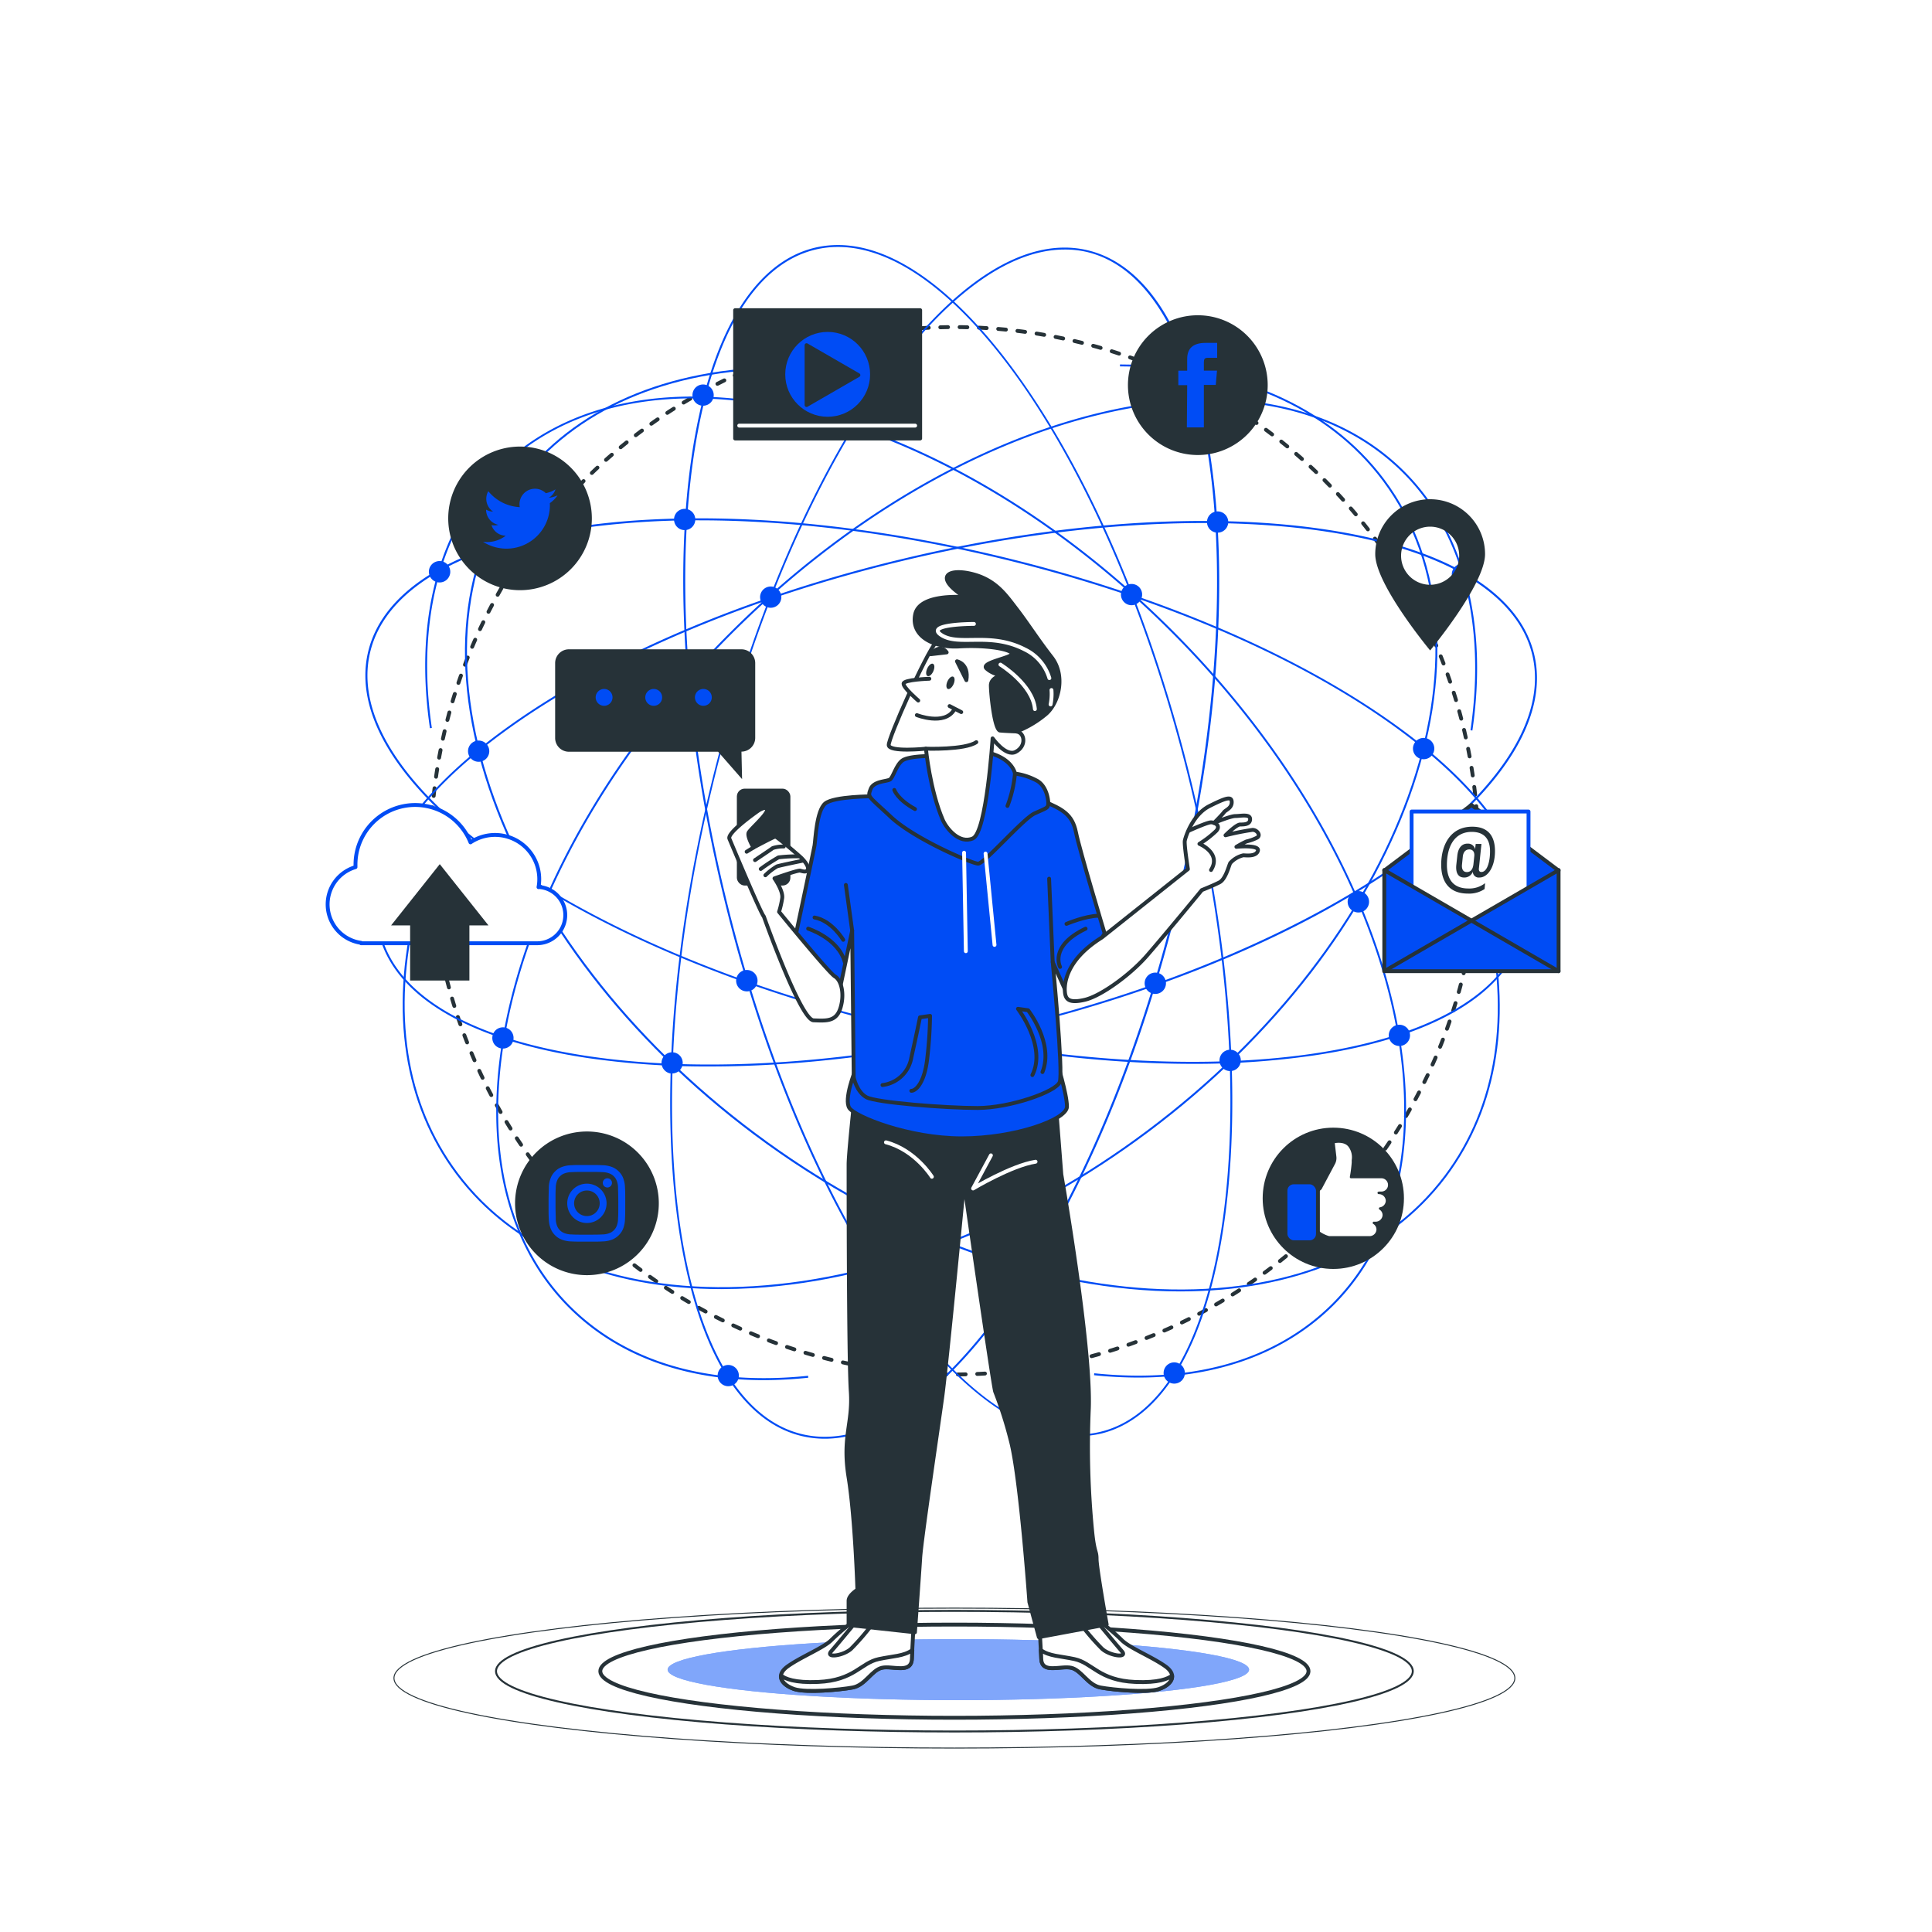 <svg class="animated" id="freepik_stories-online" xmlns="http://www.w3.org/2000/svg" viewBox="0 0 500 500" version="1.1" xmlns:xlink="http://www.w3.org/1999/xlink" xmlns:svgjs="http://svgjs.com/svgjs"><style>svg#freepik_stories-online:not(.animated) .animable {opacity: 0;}svg#freepik_stories-online.animated #freepik--Lines--inject-7 {animation: 2.6s 1 forwards ease-in zoomIn;animation-delay: 0s;}svg#freepik_stories-online.animated #freepik--Icons--inject-7 {animation: 1.6s 1 forwards cubic-bezier(.36,-0.01,.5,1.38) zoomIn,6s Infinite  linear wind;animation-delay: 0s,1.6s;}svg#freepik_stories-online.animated #freepik--Character--inject-7 {animation: 1s 1 forwards cubic-bezier(.36,-0.01,.5,1.38) fadeIn;animation-delay: 0s;}            @keyframes zoomIn {                0% {                    opacity: 0;                    transform: scale(0.5);                }                100% {                    opacity: 1;                    transform: scale(1);                }            }                    @keyframes wind {                0% {                    transform: rotate( 0deg );                }                25% {                    transform: rotate( 1deg );                }                75% {                    transform: rotate( -1deg );                }            }                    @keyframes fadeIn {                0% {                    opacity: 0;                }                100% {                    opacity: 1;                }            }        .animator-hidden { display: none; }</style><g id="freepik--background-simple--inject-7" class="animable animator-hidden" style="transform-origin: 249.021px 226.617px;"><path d="M275.76,58.25c-87.8-15.88-222,48-188.37,145.67,7.09,20.6,17.35,39.87,25.28,60.13,12.67,32.42-.76,64.77,24.64,93.7a118.73,118.73,0,0,0,91.36,39.62c41.84-1.22,88.7-18.5,116.25-49.24,29.28-32.68,41.12-74.48,62.27-111.26C430.19,196.88,414.85,83.4,275.76,58.25Z" style="fill: #004CF5; transform-origin: 249.021px 226.617px;" id="eldr7sqs7b6nq" class="animable"></path><g id="elya94w2vzo5d"><path d="M275.76,58.25c-87.8-15.88-222,48-188.37,145.67,7.09,20.6,17.35,39.87,25.28,60.13,12.67,32.42-.76,64.77,24.64,93.7a118.73,118.73,0,0,0,91.36,39.62c41.84-1.22,88.7-18.5,116.25-49.24,29.28-32.68,41.12-74.48,62.27-111.26C430.19,196.88,414.85,83.4,275.76,58.25Z" style="fill: rgb(255, 255, 255); opacity: 0.75; transform-origin: 249.021px 226.617px;" class="animable" id="eltchggbhvp3"></path></g></g><g id="freepik--Floor--inject-7" class="animable animator-active" style="transform-origin: 247px 434.29px;"><ellipse cx="247" cy="434.29" rx="145.04" ry="18.11" style="fill: none; stroke: rgb(38, 50, 56); stroke-miterlimit: 10; stroke-width: 0.25px; transform-origin: 247px 434.29px;" id="eloe7ccfe9ql" class="animable"></ellipse><ellipse cx="247" cy="432.5" rx="118.63" ry="15.61" style="fill: none; stroke: rgb(38, 50, 56); stroke-miterlimit: 10; stroke-width: 0.5px; transform-origin: 247px 432.5px;" id="elx3lzr4mom68" class="animable"></ellipse><ellipse cx="247" cy="432.5" rx="91.64" ry="12.06" style="fill: none; stroke: rgb(38, 50, 56); stroke-miterlimit: 10; transform-origin: 247px 432.5px;" id="elr7is3m5yfs" class="animable"></ellipse><ellipse cx="248.02" cy="432.1" rx="75.24" ry="7.9" style="fill: #004CF5; transform-origin: 248.02px 432.1px;" id="elcfpmit5mu5" class="animable"></ellipse><g id="eldamxe5e2ddc"><ellipse cx="248.02" cy="432.1" rx="75.24" ry="7.9" style="fill: rgb(255, 255, 255); opacity: 0.5; transform-origin: 248.02px 432.1px;" class="animable" id="elmmbv344ru9"></ellipse></g></g><g id="freepik--Lines--inject-7" class="animable" style="transform-origin: 246.161px 217.878px;"><circle cx="247.02" cy="220.18" r="135.53" style="fill: none; stroke: rgb(38, 50, 56); stroke-linecap: round; stroke-linejoin: round; stroke-dasharray: 2, 3; transform-origin: 247.02px 220.18px;" id="ely2e1fuqgab" class="animable"></circle><path d="M197.7,357.18c-20.81,0-38.12-6.41-50.52-18.81-36.64-36.64-17.92-115,41.71-174.6,28.88-28.87,62.93-49.12,95.88-57s61-2.47,78.72,15.29c15.41,15.42,21.65,39.22,17.56,67l-.49-.07c4.06-27.64-2.13-51.29-17.43-66.59-17.63-17.64-45.42-23-78.24-15.16s-66.83,28.06-95.64,56.87C129.8,223.56,111.09,301.57,147.53,338c14.51,14.51,35.81,20.75,61.6,18.05l.05.5A110.73,110.73,0,0,1,197.7,357.18Z" style="fill: #004CF5; transform-origin: 255.353px 230.21px;" id="eld3il0mj7w4l" class="animable"></path><path d="M305.44,334.22c-34.36,0-74.44-13.74-110.36-40.62-66.23-49.56-93.6-125.3-61-168.84,14.29-19.1,38.59-29.68,68.41-29.78v.5c-29.66.1-53.81,10.6-68,29.58-32.41,43.32-5.09,118.75,60.92,168.14s146.08,54.33,178.5,11c13.42-17.95,17.09-41.56,10.6-68.28l.49-.12c6.52,26.88,2.82,50.63-10.69,68.69C359.37,324.43,334.44,334.21,305.44,334.22Z" style="fill: #004CF5; transform-origin: 254.232px 214.6px;" id="el9jpy0et0nbm" class="animable"></path><path d="M183.7,276a215.13,215.13,0,0,1-31.45-2.16c-31-4.61-50.31-16.08-54.23-32.3s8-35.23,33.51-53.5S193,154.45,232.89,144.81s78.93-12.42,109.9-7.82,50.32,16.07,54.24,32.3-8,35.22-33.51,53.49S302.06,256.36,262.16,266C234.83,272.6,207.9,276,183.7,276ZM311.39,135.36c-23.64,0-50.5,3.2-78.39,9.94-39.83,9.62-75.77,24.94-101.18,43.13s-37.18,37-33.31,53,23,27.35,53.82,31.92,69.88,1.81,109.71-7.81l.06.24-.06-.24c82.17-19.85,142.51-63,134.5-96.11C391.25,147.51,357.43,135.36,311.39,135.36Z" style="fill: #004CF5; transform-origin: 247.525px 205.413px;" id="elzppnc8i6ij9" class="animable"></path><path d="M213.42,372.34a26.13,26.13,0,0,1-6-.71c-16.23-3.92-27.6-23.59-32-55.39s-1.4-71.72,8.49-112.67,25.47-77.92,43.88-104.12,37.54-38.58,53.77-34.66,27.6,23.59,32,55.38,1.39,71.73-8.5,112.68S279.55,310.77,261.14,337C244.94,360,228.24,372.34,213.42,372.34ZM275.48,64.58c-32.24,0-72,59.69-91.16,139.11C164,288,174.34,363.13,207.49,371.14c16,3.87,34.92-8.37,53.24-34.46s33.93-63.07,43.81-104l.24.06-.24-.06c20.37-84.33,10-159.45-23.17-167.45A24.84,24.84,0,0,0,275.48,64.58Z" style="fill: #004CF5; transform-origin: 244.489px 218.209px;" id="el0iktpdk90r7" class="animable"></path><path d="M264.85,330.28a2.5,2.5,0,1,0,0-3.54A2.52,2.52,0,0,0,264.85,330.28Z" style="fill: #004CF5; transform-origin: 266.62px 328.51px;" id="elqo4ahingcxa" class="animable"></path><path d="M266.62,331.26a2.77,2.77,0,1,1,1.94-.81A2.72,2.72,0,0,1,266.62,331.26Zm0-5a2.25,2.25,0,1,0,1.59,3.84,2.25,2.25,0,0,0,0-3.18A2.23,2.23,0,0,0,266.62,326.26Z" style="fill: #004CF5; transform-origin: 266.603px 328.49px;" id="elmzefnpcvbzn" class="animable"></path><path d="M172.18,276.87a2.5,2.5,0,1,0,0-3.54A2.5,2.5,0,0,0,172.18,276.87Z" style="fill: #004CF5; transform-origin: 173.946px 275.1px;" id="els4jc0sgquvc" class="animable"></path><path d="M173.94,277.85A2.73,2.73,0,0,1,172,277h0a2.74,2.74,0,1,1,1.94.81Zm0-5a2.25,2.25,0,0,0-1.59,3.84h0a2.3,2.3,0,0,0,3.18,0,2.25,2.25,0,0,0-1.59-3.84Z" style="fill: #004CF5; transform-origin: 173.945px 275.09px;" id="eljok9whit02n" class="animable"></path><path d="M139,235.83a2.5,2.5,0,1,0,0-3.53A2.5,2.5,0,0,0,139,235.83Z" style="fill: #004CF5; transform-origin: 140.771px 234.065px;" id="el8r7289an4dp" class="animable"></path><path d="M140.76,236.81a2.75,2.75,0,1,1,1.94-.8A2.75,2.75,0,0,1,140.76,236.81Zm0-5a2.24,2.24,0,1,0,1.59.65A2.26,2.26,0,0,0,140.76,231.82Z" style="fill: #004CF5; transform-origin: 140.761px 234.06px;" id="el3wtrdx1vfwc" class="animable"></path><path d="M122.11,196.17a2.5,2.5,0,1,0,0-3.54A2.49,2.49,0,0,0,122.11,196.17Z" style="fill: #004CF5; transform-origin: 123.873px 194.4px;" id="eljbae9asj5od" class="animable"></path><path d="M123.87,197.15a2.77,2.77,0,0,1-1.94-.8h0a2.75,2.75,0,1,1,3.89,0A2.77,2.77,0,0,1,123.87,197.15ZM122.28,196a2.25,2.25,0,1,0,0-3.18,2.25,2.25,0,0,0,0,3.18Z" style="fill: #004CF5; transform-origin: 123.875px 194.403px;" id="elbj8qit2fdyn" class="animable"></path><path d="M128.39,270.39a2.5,2.5,0,1,0,0-3.54A2.5,2.5,0,0,0,128.39,270.39Z" style="fill: #004CF5; transform-origin: 130.156px 268.62px;" id="ell9q2xv3r9u" class="animable"></path><path d="M130.16,271.37a2.77,2.77,0,0,1-1.95-.8h0a2.76,2.76,0,0,1,0-3.89,2.75,2.75,0,1,1,1.95,4.69Zm0-5a2.25,2.25,0,0,0-1.59,3.84h0a2.3,2.3,0,0,0,3.18,0,2.25,2.25,0,0,0-1.59-3.84Z" style="fill: #004CF5; transform-origin: 130.159px 268.62px;" id="el3n82zj6qedt" class="animable"></path><path d="M197.7,156.31a2.5,2.5,0,1,0,0-3.53A2.49,2.49,0,0,0,197.7,156.31Z" style="fill: #004CF5; transform-origin: 199.468px 154.545px;" id="elxqtl0k51jn" class="animable"></path><path d="M199.47,157.29a2.75,2.75,0,1,1,1.94-4.69,2.75,2.75,0,0,1-1.94,4.69Zm0-5a2.22,2.22,0,0,0-1.59.65,2.27,2.27,0,1,0,1.59-.65Z" style="fill: #004CF5; transform-origin: 199.461px 154.54px;" id="eliuxp3vftej" class="animable"></path><path d="M308.64,104.67a2.5,2.5,0,1,0,0-3.53A2.49,2.49,0,0,0,308.64,104.67Z" style="fill: #004CF5; transform-origin: 310.408px 102.905px;" id="el8lk6rczu4cr" class="animable"></path><path d="M310.4,105.65a2.72,2.72,0,0,1-1.94-.8h0a2.75,2.75,0,1,1,3.89-3.89,2.76,2.76,0,0,1,0,3.89A2.73,2.73,0,0,1,310.4,105.65Zm0-5a2.24,2.24,0,0,0-2.24,2.25,2.24,2.24,0,0,0,.65,1.59h0a2.31,2.31,0,0,0,3.19,0,2.26,2.26,0,0,0,0-3.18A2.29,2.29,0,0,0,310.4,100.65Z" style="fill: #004CF5; transform-origin: 310.402px 102.901px;" id="el0k0geb2gcnrp" class="animable"></path><path d="M313.35,136.87a2.5,2.5,0,1,0,0-3.53A2.49,2.49,0,0,0,313.35,136.87Z" style="fill: #004CF5; transform-origin: 315.118px 135.105px;" id="ellc1jeh9z2wn" class="animable"></path><path d="M315.12,137.85a2.73,2.73,0,0,1-1.95-.8h0a2.76,2.76,0,0,1,0-3.89,2.75,2.75,0,1,1,1.95,4.69Zm-1.59-1.16a2.3,2.3,0,0,0,3.18,0,2.23,2.23,0,0,0,.66-1.59,2.27,2.27,0,0,0-.66-1.59,2.3,2.3,0,0,0-3.18,0,2.25,2.25,0,0,0,0,3.18Z" style="fill: #004CF5; transform-origin: 315.119px 135.1px;" id="eldana7k5pjj" class="animable"></path><path d="M297.25,256.25a2.5,2.5,0,1,0,0-3.53A2.49,2.49,0,0,0,297.25,256.25Z" style="fill: #004CF5; transform-origin: 299.018px 254.485px;" id="elvlzmgpw2xkf" class="animable"></path><path d="M299,257.23a2.77,2.77,0,0,1-1.95-.8h0a2.76,2.76,0,1,1,1.95.8Zm-1.59-1.15a2.25,2.25,0,1,0,0-3.19,2.26,2.26,0,0,0,0,3.19Z" style="fill: #004CF5; transform-origin: 298.993px 254.47px;" id="elgo9ddhaekmm" class="animable"></path><path d="M186.7,357.76a2.5,2.5,0,1,0,0-3.53A2.5,2.5,0,0,0,186.7,357.76Z" style="fill: #004CF5; transform-origin: 188.471px 355.995px;" id="el9hkw9ilkxbi" class="animable"></path><path d="M188.47,358.75a2.72,2.72,0,0,1-1.94-.81h0a2.76,2.76,0,0,1,0-3.89,2.75,2.75,0,1,1,1.94,4.7Zm-1.59-1.16a2.25,2.25,0,0,0,3.18,0,2.25,2.25,0,0,0,0-3.18,2.3,2.3,0,0,0-3.18,0,2.25,2.25,0,0,0,0,3.18Z" style="fill: #004CF5; transform-origin: 188.474px 356px;" id="eln224frq7haj" class="animable"></path><path d="M376.77,150.42a2.5,2.5,0,1,0,0-3.53A2.49,2.49,0,0,0,376.77,150.42Z" style="fill: #004CF5; transform-origin: 378.538px 148.655px;" id="elkh6i8vagaxb" class="animable"></path><path d="M378.54,151.4a2.73,2.73,0,0,1-2-.8,2.76,2.76,0,1,1,3.89,0A2.72,2.72,0,0,1,378.54,151.4Zm0-5a2.25,2.25,0,0,0-1.59,3.84,2.3,2.3,0,0,0,3.18,0,2.25,2.25,0,0,0-1.59-3.84Z" style="fill: #004CF5; transform-origin: 378.485px 148.641px;" id="elqraekr1yokf" class="animable"></path><g id="elupa97upcsfr"><rect x="213.43" y="85.06" width="0.5" height="5.96" style="fill: #004CF5; transform-origin: 213.68px 88.04px; transform: rotate(-8.13deg);" class="animable" id="elw9f371o2p8m"></rect></g><path d="M294.62,356.51a110.66,110.66,0,0,1-11.48-.61l.05-.5c25.79,2.7,47.09-3.54,61.6-18,36.44-36.44,17.72-114.45-41.72-173.89-28.81-28.81-62.78-49-95.64-56.88s-60.61-2.47-78.25,15.16c-15.3,15.3-21.48,39-17.42,66.6l-.49.07c-4.09-27.81,2.14-51.61,17.56-67,17.76-17.76,45.72-23.2,78.72-15.3s67,28.14,95.87,57c59.64,59.64,78.36,138,41.72,174.6C332.74,350.1,315.42,356.51,294.62,356.51Z" style="fill: #004CF5; transform-origin: 236.967px 229.567px;" id="el1byulnvu984" class="animable"></path><path d="M186.75,333.62c-30,0-54.23-10.43-68.71-29.78-13.52-18.07-17.21-41.82-10.69-68.69l.49.12c-6.49,26.72-2.83,50.33,10.6,68.27,15.69,21,42.89,31.39,76.58,29.32S265,316.47,296.94,292.53c66-49.39,93.33-124.82,60.91-168.14-14.19-19-38.34-29.47-68-29.57v-.5c29.82.1,54.11,10.67,68.4,29.77,32.59,43.54,5.22,119.29-61,168.84-32.07,24-68.36,38.36-102.19,40.43Q190.84,333.61,186.75,333.62Z" style="fill: #004CF5; transform-origin: 238.104px 213.97px;" id="elzrdtuah5pn9" class="animable"></path><path d="M308.62,275.32c-24.21,0-51.13-3.39-78.47-10-39.89-9.64-75.89-25-101.35-43.21s-37.43-37.27-33.51-53.5,23.18-27.7,54.23-32.3,70-1.81,109.91,7.82,75.9,25,101.36,43.22,37.42,37.27,33.5,53.49-23.18,27.7-54.23,32.3A214.85,214.85,0,0,1,308.62,275.32ZM181,134.66a215.35,215.35,0,0,0-31.37,2.15c-30.84,4.58-49.95,15.92-53.82,31.93s8,34.83,33.31,53,61.34,33.51,101.18,43.13c82.17,19.85,155.53,9,163.54-24.11,3.87-16-8-34.82-33.31-53s-61.35-33.51-101.19-43.13C232,138,205.13,134.66,181,134.66Z" style="fill: #004CF5; transform-origin: 244.79px 204.734px;" id="elqkozvwy4n6" class="animable"></path><path d="M278.89,371.67c-14.81,0-31.51-12.3-47.72-35.36-18.4-26.21-34-63.19-43.88-104.13s-12.9-81-8.49-112.67,15.8-51.46,32-55.38,35.32,8.38,53.77,34.65,34,63.18,43.88,104.13,12.9,81,8.49,112.67S301.17,367,285,371A25.62,25.62,0,0,1,278.89,371.67Zm-62-307.76a25.13,25.13,0,0,0-5.94.7c-16,3.87-27.25,23.39-31.64,55s-1.4,71.6,8.48,112.48,25.43,77.81,43.8,104,37.23,38.32,53.25,34.45C318,362.47,328.36,287.35,308,203c-9.87-40.88-25.43-77.8-43.8-104C248.09,76.14,231.53,63.91,216.88,63.91Z" style="fill: #004CF5; transform-origin: 247.87px 217.544px;" id="elhakkoa2eiwi" class="animable"></path><path d="M227.46,329.61a2.5,2.5,0,1,1,0-3.53A2.49,2.49,0,0,1,227.46,329.61Z" style="fill: #004CF5; transform-origin: 225.692px 327.845px;" id="el2ol9csvtyxj" class="animable"></path><path d="M225.7,330.59a2.77,2.77,0,0,1-1.95-.8,2.76,2.76,0,1,1,3.89,0h0A2.75,2.75,0,0,1,225.7,330.59Zm0-5a2.25,2.25,0,0,0-1.59.66,2.25,2.25,0,1,0,3.18,3.18,2.25,2.25,0,0,0-1.59-3.84Z" style="fill: #004CF5; transform-origin: 225.695px 327.831px;" id="el0fodlkpnj0z8" class="animable"></path><path d="M320.14,276.2a2.5,2.5,0,1,1,0-3.53A2.49,2.49,0,0,1,320.14,276.2Z" style="fill: #004CF5; transform-origin: 318.372px 274.435px;" id="elhj0a8w6yee" class="animable"></path><path d="M318.38,277.19a2.76,2.76,0,1,1,1.94-.81h0A2.73,2.73,0,0,1,318.38,277.19Zm0-5a2.26,2.26,0,0,0-1.6.66,2.22,2.22,0,0,0-.65,1.59,2.26,2.26,0,0,0,.65,1.59,2.3,2.3,0,0,0,3.18,0h0a2.25,2.25,0,0,0,0-3.18A2.21,2.21,0,0,0,318.38,272.19Z" style="fill: #004CF5; transform-origin: 318.367px 274.43px;" id="elx72l6oxhph" class="animable"></path><path d="M353.32,235.17a2.5,2.5,0,1,1,0-3.54A2.5,2.5,0,0,1,353.32,235.17Z" style="fill: #004CF5; transform-origin: 351.554px 233.4px;" id="elduok4ksiuct" class="animable"></path><path d="M351.56,236.15a2.77,2.77,0,1,1,1.94-.81h0A2.73,2.73,0,0,1,351.56,236.15Zm0-5a2.21,2.21,0,0,0-1.59.66,2.25,2.25,0,0,0,3.18,3.18h0a2.25,2.25,0,0,0,0-3.18A2.22,2.22,0,0,0,351.56,231.15Z" style="fill: #004CF5; transform-origin: 351.543px 233.38px;" id="ell999th6yu1" class="animable"></path><path d="M370.21,195.5a2.5,2.5,0,1,1,0-3.53A2.49,2.49,0,0,1,370.21,195.5Z" style="fill: #004CF5; transform-origin: 368.442px 193.735px;" id="elu6wo6vm67kp" class="animable"></path><path d="M368.44,196.49a2.76,2.76,0,1,1,1.95-.81h0A2.74,2.74,0,0,1,368.44,196.49Zm0-5a2.22,2.22,0,0,0-1.59.66,2.25,2.25,0,0,0,0,3.18,2.3,2.3,0,0,0,3.18,0,2.25,2.25,0,0,0,0-3.18A2.21,2.21,0,0,0,368.44,191.49Z" style="fill: #004CF5; transform-origin: 368.437px 193.73px;" id="elvqqq3qvaakm" class="animable"></path><path d="M363.93,269.72a2.5,2.5,0,1,1,0-3.53A2.5,2.5,0,0,1,363.93,269.72Z" style="fill: #004CF5; transform-origin: 362.159px 267.955px;" id="elyc1u884gstp" class="animable"></path><path d="M362.16,270.7a2.75,2.75,0,0,1-2.75-2.74,2.75,2.75,0,1,1,4.69,1.94h0A2.71,2.71,0,0,1,362.16,270.7Zm0-5a2.25,2.25,0,0,0-2.25,2.25,2.25,2.25,0,0,0,3.84,1.59h0a2.25,2.25,0,0,0-1.59-3.84Z" style="fill: #004CF5; transform-origin: 362.16px 267.951px;" id="el2l2gau7qbbi" class="animable"></path><path d="M294.62,155.65a2.5,2.5,0,1,1,0-3.54A2.52,2.52,0,0,1,294.62,155.65Z" style="fill: #004CF5; transform-origin: 292.85px 153.88px;" id="elh4paz606dlq" class="animable"></path><path d="M292.85,156.63a2.7,2.7,0,0,1-1.94-.81,2.74,2.74,0,0,1,0-3.89,2.69,2.69,0,0,1,1.94-.8,2.72,2.72,0,0,1,1.94.8,2.76,2.76,0,0,1-1.94,4.7Zm0-5a2.21,2.21,0,0,0-1.59.66,2.25,2.25,0,0,0,0,3.18,2.3,2.3,0,0,0,3.18,0h0a2.25,2.25,0,0,0-1.59-3.84Z" style="fill: #004CF5; transform-origin: 292.843px 153.88px;" id="eldtb2qi3iya6" class="animable"></path><path d="M183.68,104a2.5,2.5,0,1,1,0-3.54A2.52,2.52,0,0,1,183.68,104Z" style="fill: #004CF5; transform-origin: 181.91px 102.23px;" id="ell38faz72w5" class="animable"></path><path d="M181.91,105a2.75,2.75,0,1,1,2-.81A2.73,2.73,0,0,1,181.91,105Zm0-5a2.22,2.22,0,0,0-1.59.66,2.25,2.25,0,0,0,0,3.18,2.3,2.3,0,0,0,3.18,0,2.25,2.25,0,0,0-1.59-3.84Z" style="fill: #004CF5; transform-origin: 181.96px 102.251px;" id="elsjkl2u1m9m9" class="animable"></path><path d="M179,136.21a2.5,2.5,0,1,1,0-3.54A2.52,2.52,0,0,1,179,136.21Z" style="fill: #004CF5; transform-origin: 177.23px 134.44px;" id="elbugcywaotie" class="animable"></path><path d="M177.2,137.19a2.75,2.75,0,1,1,1.94-.81A2.72,2.72,0,0,1,177.2,137.19Zm0-5a2.25,2.25,0,1,0,1.59.66A2.23,2.23,0,0,0,177.2,132.19Z" style="fill: #004CF5; transform-origin: 177.191px 134.44px;" id="elw02sx80otm" class="animable"></path><path d="M195.07,255.59a2.5,2.5,0,1,1,0-3.54A2.52,2.52,0,0,1,195.07,255.59Z" style="fill: #004CF5; transform-origin: 193.3px 253.82px;" id="ela30t87flntl" class="animable"></path><path d="M193.3,256.57a2.77,2.77,0,1,1,1.94-.81h0A2.72,2.72,0,0,1,193.3,256.57Zm0-5a2.21,2.21,0,0,0-1.59.66,2.25,2.25,0,0,0,3.18,3.18,2.25,2.25,0,0,0-1.59-3.84Z" style="fill: #004CF5; transform-origin: 193.283px 253.8px;" id="el60j7mi1enak" class="animable"></path><path d="M305.61,357.1a2.5,2.5,0,1,1,0-3.54A2.49,2.49,0,0,1,305.61,357.1Z" style="fill: #004CF5; transform-origin: 303.847px 355.33px;" id="elogl5qar7kc" class="animable"></path><path d="M303.84,358.08a2.75,2.75,0,1,1,2-4.69,2.76,2.76,0,0,1,0,3.89h0A2.77,2.77,0,0,1,303.84,358.08Zm0-5a2.25,2.25,0,0,0-1.59,3.84,2.3,2.3,0,0,0,3.18,0h0a2.25,2.25,0,0,0-1.59-3.84Z" style="fill: #004CF5; transform-origin: 303.892px 355.33px;" id="eltn58cdkxzl" class="animable"></path><path d="M115.55,149.75a2.5,2.5,0,1,1,0-3.53A2.5,2.5,0,0,1,115.55,149.75Z" style="fill: #004CF5; transform-origin: 113.779px 147.985px;" id="elq2f4vcjeyjo" class="animable"></path><path d="M113.78,150.74a2.77,2.77,0,1,1,1.94-.81A2.72,2.72,0,0,1,113.78,150.74Zm0-5a2.23,2.23,0,0,0-1.59.66,2.25,2.25,0,0,0,0,3.18,2.25,2.25,0,1,0,1.59-3.84Z" style="fill: #004CF5; transform-origin: 113.763px 147.97px;" id="el750vdap33hv" class="animable"></path></g><g id="freepik--Icons--inject-7" class="animable" style="transform-origin: 244.076px 204.89px;"><path d="M151.89,329.51h0a18.09,18.09,0,0,1-18.09-18.09h0a18.09,18.09,0,0,1,18.09-18.09h0A18.09,18.09,0,0,1,170,311.42h0A18.09,18.09,0,0,1,151.89,329.51Z" style="fill: rgb(38, 50, 56); stroke: rgb(38, 50, 56); stroke-linecap: round; stroke-linejoin: round; transform-origin: 151.9px 311.42px;" id="elbnqgpid22u" class="animable"></path><path d="M151.89,303.29c2.65,0,3,0,4,.06a5.26,5.26,0,0,1,1.84.34,3.27,3.27,0,0,1,1.88,1.88,5.26,5.26,0,0,1,.34,1.84c0,1,.06,1.36.06,4s0,3-.06,4a5.32,5.32,0,0,1-.34,1.84,3.27,3.27,0,0,1-1.88,1.88,5.26,5.26,0,0,1-1.84.34c-1.05.05-1.36.06-4,.06s-3,0-4-.06a5.32,5.32,0,0,1-1.84-.34,3.08,3.08,0,0,1-1.14-.74,3.21,3.21,0,0,1-.74-1.14,5.32,5.32,0,0,1-.34-1.84c0-1.05-.06-1.36-.06-4s0-3,.06-4a5.26,5.26,0,0,1,.34-1.84,3.21,3.21,0,0,1,.74-1.14,3.08,3.08,0,0,1,1.14-.74,5.32,5.32,0,0,1,1.84-.34c1.05-.05,1.36-.06,4-.06m0-1.79c-2.69,0-3,0-4.09.06a7.44,7.44,0,0,0-2.4.46,4.92,4.92,0,0,0-1.76,1.15,4.81,4.81,0,0,0-1.14,1.75,7.17,7.17,0,0,0-.47,2.41c0,1.06-.06,1.4-.06,4.09s0,3,.06,4.09a7.28,7.28,0,0,0,.47,2.41,4.81,4.81,0,0,0,1.14,1.75,4.92,4.92,0,0,0,1.76,1.15,7.44,7.44,0,0,0,2.4.46c1.06.05,1.4.06,4.09.06s3,0,4.09-.06a7.45,7.45,0,0,0,2.41-.46,5,5,0,0,0,1.75-1.15,4.84,4.84,0,0,0,1.15-1.75,7.57,7.57,0,0,0,.46-2.41c.05-1.06.06-1.4.06-4.09s0-3-.06-4.09a7.45,7.45,0,0,0-.46-2.41,4.84,4.84,0,0,0-1.15-1.75,5,5,0,0,0-1.75-1.15,7.45,7.45,0,0,0-2.41-.46c-1.06-.05-1.39-.06-4.09-.06" style="fill: #004CF5; transform-origin: 151.89px 311.42px;" id="eluxitm4okh2" class="animable"></path><path d="M151.89,306.33a5.09,5.09,0,1,0,5.09,5.09,5.09,5.09,0,0,0-5.09-5.09m0,8.39a3.31,3.31,0,1,1,3.31-3.3,3.3,3.3,0,0,1-3.31,3.3" style="fill: #004CF5; transform-origin: 151.89px 311.42px;" id="elpcdt3rqlwl" class="animable"></path><path d="M158.38,306.13a1.19,1.19,0,1,1-2.38,0,1.19,1.19,0,1,1,2.38,0" style="fill: #004CF5; transform-origin: 157.19px 306.13px;" id="eltntwtr47v1h" class="animable"></path><path d="M310,117.76h0a18.09,18.09,0,0,1-18.09-18.09h0A18.08,18.08,0,0,1,310,81.59h0a18.07,18.07,0,0,1,18.08,18.08h0A18.08,18.08,0,0,1,310,117.76Z" style="fill: rgb(38, 50, 56); transform-origin: 309.995px 99.675px;" id="el8if7krv4zwn" class="animable"></path><path d="M307.16,110.61h4.4v-11h3.08l.32-3.69h-3.4v-2.1c0-.87.18-1.22,1-1.22H315V88.74h-3c-3.28,0-4.76,1.44-4.76,4.2v3h-2.29v3.74h2.29Z" style="fill: #004CF5; transform-origin: 309.975px 99.675px;" id="elwhb7f76c3as" class="animable"></path><path d="M134.59,152.24h0a18.09,18.09,0,0,1-18.09-18.09h0a18.09,18.09,0,0,1,18.09-18.08h0a18.09,18.09,0,0,1,18.08,18.08h0A18.09,18.09,0,0,1,134.59,152.24Z" style="fill: rgb(38, 50, 56); stroke: rgb(38, 50, 56); stroke-linecap: round; stroke-linejoin: round; transform-origin: 134.585px 134.155px;" id="elj2op0s4vai" class="animable"></path><path d="M125,140.21a11.24,11.24,0,0,0,17.3-10,8,8,0,0,0,2-2,8.2,8.2,0,0,1-2.27.62,4,4,0,0,0,1.74-2.19,8,8,0,0,1-2.51,1,4,4,0,0,0-6.74,3.61,11.24,11.24,0,0,1-8.15-4.13,4,4,0,0,0,1.23,5.28,3.94,3.94,0,0,1-1.8-.5,4,4,0,0,0,3.17,3.93,4.08,4.08,0,0,1-1.78.07,3.94,3.94,0,0,0,3.69,2.74A7.89,7.89,0,0,1,125,140.21Z" style="fill: #004CF5; transform-origin: 134.65px 134.237px;" id="elgsdvnxp7dms" class="animable"></path><circle cx="345.06" cy="310.12" r="18.28" style="fill: rgb(38, 50, 56); transform-origin: 345.06px 310.12px;" id="el12tmcatmasui" class="animable"></circle><path d="M356.78,308.76a3.51,3.51,0,0,1,.54,0,2,2,0,1,0,0-4.07h0v0h-7.71s.47-2.78.47-3.73.48-2.39-.79-4.22-4.21-1.11-4.21-1.11l.44,3.78a2.94,2.94,0,0,1-.32,1.72l-3.46,6.5-1.59,1.36-.48,8c1,2.46,4.29,3.26,4.29,3.26h10.43a2.11,2.11,0,0,0,2.16-2,2,2,0,0,0-1-1.71,1.75,1.75,0,0,0,.4,0,2.1,2.1,0,0,0,2.16-2,2,2,0,0,0-1-1.69,2.07,2.07,0,0,0,1.79-2A2.1,2.1,0,0,0,356.78,308.76Z" style="fill: rgb(255, 255, 255); transform-origin: 349.513px 307.871px;" id="el5yp5whjor5x" class="animable"></path><path d="M354.37,320.55h-10.5c-.14,0-3.43-.87-4.51-3.45a.35.35,0,0,1,0-.14l.48-8a.3.3,0,0,1,.11-.23l1.54-1.31,3.44-6.45a2.64,2.64,0,0,0,.29-1.54l-.45-3.77a.32.32,0,0,1,.24-.35c.13,0,3.17-.74,4.55,1.24a5.17,5.17,0,0,1,.89,3.81c0,.21,0,.41,0,.59a31.41,31.41,0,0,1-.42,3.41h7.34l.11,0a2.42,2.42,0,0,1,2.38,2.36,2.36,2.36,0,0,1-1.56,2.19,2.31,2.31,0,0,1,1,1.91,2.34,2.34,0,0,1-1.45,2.14,2.28,2.28,0,0,1,.62,1.55,2.4,2.4,0,0,1-2.06,2.32,2.25,2.25,0,0,1,.48,1.39A2.42,2.42,0,0,1,354.37,320.55ZM344,319.91h10.39a1.79,1.79,0,0,0,1.84-1.72,1.7,1.7,0,0,0-.83-1.44.31.31,0,0,1-.13-.38.31.31,0,0,1,.35-.2l.35,0a1.79,1.79,0,0,0,1.84-1.72,1.68,1.68,0,0,0-.81-1.42.31.31,0,0,1-.14-.33.32.32,0,0,1,.26-.25,1.76,1.76,0,0,0,1.52-1.69,1.78,1.78,0,0,0-1.84-1.72h0a.32.32,0,0,1-.3-.32c0-.35.29-.35.87-.35a1.72,1.72,0,1,0,0-3.43h0l-.11,0h-7.6a.34.34,0,0,1-.25-.11.35.35,0,0,1-.07-.26,36,36,0,0,0,.48-3.68c0-.21,0-.42,0-.65a4.54,4.54,0,0,0-.78-3.39c-.92-1.31-2.88-1.15-3.6-1l.41,3.48a3.25,3.25,0,0,1-.36,1.91l-3.46,6.5a.39.39,0,0,1-.08.1l-1.48,1.26-.47,7.82C340.91,319,343.64,319.82,344,319.91Z" style="fill: rgb(38, 50, 56); transform-origin: 349.606px 307.863px;" id="elwuzmk9n9cj8" class="animable"></path><rect x="332.68" y="305.99" width="8.4" height="15.5" rx="2.14" style="fill: #004CF5; stroke: rgb(38, 50, 56); stroke-linecap: round; stroke-linejoin: round; transform-origin: 336.88px 313.74px;" id="eldcgh7z0zifs" class="animable"></rect><path d="M370.12,129.2a14.21,14.21,0,0,0-14.21,14.21c0,7.85,14.21,24.92,14.21,24.92s14.21-17.07,14.21-24.92A14.21,14.21,0,0,0,370.12,129.2Zm0,22.14a7.52,7.52,0,1,1,7.52-7.52A7.52,7.52,0,0,1,370.12,151.34Z" style="fill: rgb(38, 50, 56); transform-origin: 370.12px 148.765px;" id="el3mq9mlfdp1o" class="animable"></path><polygon points="403.29 225.24 403.36 225.19 403.22 225.19 380.81 208.34 358.39 225.19 358.25 225.19 358.32 225.24 358.25 225.29 358.4 225.29 381.01 241.56 403.22 225.29 403.36 225.29 403.29 225.24" style="fill: #004CF5; stroke: rgb(38, 50, 56); stroke-linecap: round; stroke-linejoin: round; transform-origin: 380.805px 224.95px;" id="ellzfa7vzshpg" class="animable"></polygon><rect x="365.32" y="210.02" width="30.26" height="37.56" style="fill: rgb(255, 255, 255); stroke: #004CF5; stroke-linecap: round; stroke-linejoin: round; transform-origin: 380.45px 228.8px;" id="elnps2fg9xz5f" class="animable"></rect><path d="M386.9,220.24c0,4.36-2,6.86-4,6.86a1.53,1.53,0,0,1-1.74-1.49,2.32,2.32,0,0,1-2.26,1.49c-1.65,0-2.22-1.41-2-3.36l.24-2.2c.19-2,1.1-3.25,2.72-3.21a1.83,1.83,0,0,1,1.89,1.45l.16-1.36h1.49l-.66,6.31c-.07.5.09.94.64.94,1.69,0,2.26-3.23,2.24-5.38,0-3.06-1.43-5-4.73-5-4.39,0-6.43,3.64-6.43,8.57,0,3.8,1.73,6.08,5.56,6.08a6.58,6.58,0,0,0,4.32-1.38l-.13,1.52a7.16,7.16,0,0,1-4.28,1.18c-4.84,0-6.95-3-6.95-7.49,0-5.23,2.51-9.82,8-9.82C385.32,213.92,386.9,216.62,386.9,220.24Zm-8.33,1.45-.2,2c-.13,1.15.22,2,1.25,2s1.56-.77,1.7-2l.22-2.11c.11-1-.31-1.75-1.28-1.75S378.7,220.51,378.57,221.69Z" style="fill: rgb(38, 50, 56); transform-origin: 379.94px 222.609px;" id="elmozhbsxtve" class="animable"></path><polygon points="358.25 225.19 358.25 251.34 403.36 251.34 403.36 225.19 380.81 238.26 358.25 225.19" style="fill: #004CF5; stroke: rgb(38, 50, 56); stroke-linecap: round; stroke-linejoin: round; transform-origin: 380.805px 238.265px;" id="el6ng016mbbts" class="animable"></polygon><polyline points="358.25 251.34 380.81 238.26 403.36 251.34" style="fill: none; stroke: rgb(38, 50, 56); stroke-linecap: round; stroke-linejoin: round; transform-origin: 380.805px 244.8px;" id="el6izwmlciq1f" class="animable"></polyline><rect x="190.25" y="80.27" width="47.89" height="33.21" style="fill: rgb(38, 50, 56); stroke: rgb(38, 50, 56); stroke-linecap: round; stroke-linejoin: round; transform-origin: 214.195px 96.875px;" id="el6peyiqa9uhr" class="animable"></rect><g id="el0brclbmygpst"><circle cx="214.2" cy="96.88" r="10.98" style="fill: #004CF5; transform-origin: 214.2px 96.88px; transform: rotate(-13.35deg);" class="animable" id="elqzq774343ti"></circle></g><polygon points="222.16 97.08 208.74 89.33 208.74 104.83 222.16 97.08" style="fill: rgb(38, 50, 56); stroke: rgb(38, 50, 56); stroke-linecap: round; stroke-linejoin: round; transform-origin: 215.45px 97.08px;" id="el9dfx4w46ae" class="animable"></polygon><line x1="191.31" y1="110.15" x2="236.84" y2="110.15" style="fill: none; stroke: rgb(255, 255, 255); stroke-linecap: round; stroke-linejoin: round; transform-origin: 214.075px 110.15px;" id="el9r4mgio6mts" class="animable"></line><path d="M139.37,229.6A11.45,11.45,0,0,0,121.76,218,15.44,15.44,0,0,0,92,223.85c0,.19,0,.38,0,.56A10.05,10.05,0,0,0,93.43,244v.11h45.45a7.28,7.28,0,0,0,.49-14.55Z" style="fill: rgb(255, 255, 255); stroke: #004CF5; stroke-linecap: round; stroke-linejoin: round; transform-origin: 115.542px 226.222px;" id="elwyllo7qnibd" class="animable"></path><polygon points="126.41 239.49 113.81 223.64 101.22 239.49 106.14 239.49 106.14 253.76 121.48 253.76 121.48 239.49 126.41 239.49" style="fill: rgb(38, 50, 56); transform-origin: 113.815px 238.7px;" id="elmgzmymic9v" class="animable"></polygon></g><g id="freepik--Character--inject-7" class="animable" style="transform-origin: 234.715px 292.839px;"><path d="M219.61,420.56a53.09,53.09,0,0,0-4.47,3.91c-2,2-7.76,4.29-11.23,6.74s-1.43,4.9,1.63,5.92,11.85.2,15.11-.41,4.91-4.49,7.56-5.1,7.56,1.63,7.76-2.25.41-7.76.41-7.76Z" style="fill: rgb(255, 255, 255); stroke: rgb(38, 50, 56); stroke-linecap: round; stroke-linejoin: round; transform-origin: 219.237px 429.086px;" id="el83jr0vp2ddk" class="animable"></path><path d="M236,429.37c0-.79.08-1.57.12-2.33-2.22,1.6-5,1.53-8.7,2.33-4.69,1-6.33,5.51-15.72,5.92-6.08.26-8.55-.84-9.55-1.65-.17,1.51,1.4,2.81,3.42,3.49,3.07,1,11.85.2,15.11-.41s4.91-4.49,7.56-5.1S235.77,433.25,236,429.37Z" style="fill: rgb(255, 255, 255); stroke: rgb(38, 50, 56); stroke-linecap: round; stroke-linejoin: round; transform-origin: 219.129px 432.322px;" id="elw3ucs3f0y5q" class="animable"></path><path d="M221.47,419.77s-4.7,5.72-6.33,7.56,3.06,1.22,5.11-.62a60.08,60.08,0,0,0,5.31-6.12Z" style="fill: rgb(255, 255, 255); stroke: rgb(38, 50, 56); stroke-linecap: round; stroke-linejoin: round; transform-origin: 220.181px 424.104px;" id="el4nfxybr7cqa" class="animable"></path><path d="M285.84,420.56a53.09,53.09,0,0,1,4.47,3.91c2,2,7.76,4.29,11.23,6.74s1.43,4.9-1.63,5.92-11.85.2-15.11-.41-4.91-4.49-7.56-5.1-7.56,1.63-7.76-2.25-.41-7.76-.41-7.76Z" style="fill: rgb(255, 255, 255); stroke: rgb(38, 50, 56); stroke-linecap: round; stroke-linejoin: round; transform-origin: 286.213px 429.086px;" id="el50cz0nmns0l" class="animable"></path><path d="M269.48,429.37c0-.79-.08-1.57-.12-2.33,2.22,1.6,5,1.53,8.7,2.33,4.69,1,6.33,5.51,15.72,5.92,6.08.26,8.55-.84,9.55-1.65.17,1.51-1.4,2.81-3.42,3.49-3.07,1-11.85.2-15.11-.41s-4.91-4.49-7.56-5.1S269.68,433.25,269.48,429.37Z" style="fill: rgb(255, 255, 255); stroke: rgb(38, 50, 56); stroke-linecap: round; stroke-linejoin: round; transform-origin: 286.351px 432.322px;" id="ellxbfhjy69el" class="animable"></path><path d="M284,419.77s4.7,5.72,6.33,7.56-3.06,1.22-5.11-.62a60.08,60.08,0,0,1-5.31-6.12Z" style="fill: rgb(255, 255, 255); stroke: rgb(38, 50, 56); stroke-linecap: round; stroke-linejoin: round; transform-origin: 285.289px 424.104px;" id="eldy1n84p0jrn" class="animable"></path><path d="M222.16,274.66s-2.55,23-2.55,26.67,0,50.49.57,58.77-2.28,11.68-.57,22.23,2.28,29.1,2.28,29.1-2.28,1.43-2.28,2.86v6.27l17.18,1.87s1.08-14.7,1.36-19.27,4.57-33.36,5.71-41.64,5.64-55.38,5.64-55.38,7.48,52.25,8.05,54a105.15,105.15,0,0,1,4,12.53c2.56,9.42,4.85,41.94,4.85,41.94l2.45,9.08,17.56-3.27s-2.61-14.65-2.61-16.93-.57-1.43-1.14-7.14a222.6,222.6,0,0,1-.86-31.93c.57-16.55-7.13-60.48-7.13-60.48l-2.28-29.39S244.11,281.09,222.16,274.66Z" style="fill: rgb(38, 50, 56); stroke: rgb(38, 50, 56); stroke-linecap: round; stroke-linejoin: round; transform-origin: 252.733px 349.12px;" id="elub45cmz59r" class="animable"></path><path d="M256.45,299l-4.62,8.58s9.9-5.94,16.17-6.93" style="fill: none; stroke: rgb(255, 255, 255); stroke-linecap: round; stroke-linejoin: round; transform-origin: 259.915px 303.29px;" id="elftg6xne8f1v" class="animable"></path><path d="M241.17,304.55s-4.3-6.94-11.89-8.92" style="fill: none; stroke: rgb(255, 255, 255); stroke-linecap: round; stroke-linejoin: round; transform-origin: 235.225px 300.09px;" id="eldfox7y9l1so" class="animable"></path><path d="M221.31,277.08s-3,7.45-1.49,9.69,15.29,7.83,29.08,7.83,27.23-4.85,27.23-8.2-2.61-11.56-2.61-11.56S251.14,285.28,221.31,277.08Z" style="fill: #004CF5; stroke: rgb(38, 50, 56); stroke-linecap: round; stroke-linejoin: round; transform-origin: 247.763px 284.72px;" id="el12m2o8tasmt" class="animable"></path><path d="M225.86,206.08s-10,0-12.28,1.85-2.54,9.5-2.78,10.89-5.51,26.27-5.51,26.27l11.13,15.31,4.12-19.56.4,38s.75,3.74,3.3,5.13,20.39,2.78,28.73,2.78,20.36-4.18,21.29-6.73S272.44,249,272.44,249l3.95,8.79,9.48-16.24s-6.48-21.52-7.41-26.15-3.47-6-8.57-8.11-20.16-1.39-26.18-1.39S225.86,206.08,225.86,206.08Z" style="fill: #004CF5; stroke: rgb(38, 50, 56); stroke-linecap: round; stroke-linejoin: round; transform-origin: 245.58px 246.266px;" id="elfe08g5hgrp" class="animable"></path><path d="M228.39,280.81a8.6,8.6,0,0,0,7.46-7.09c1.49-6.71,2.24-10.44,2.24-10.44l2.61-.37a105.75,105.75,0,0,1-.75,11.18c-.74,6.34-3,8.21-4.1,8.21" style="fill: none; stroke: rgb(38, 50, 56); stroke-linecap: round; stroke-linejoin: round; transform-origin: 234.545px 272.605px;" id="el5na3e5buej3" class="animable"></path><path d="M269.79,277.45c3-7.46-3.73-16-3.73-16l-2.61-.37s7.46,9.7,3.73,17.15" style="fill: none; stroke: rgb(38, 50, 56); stroke-linecap: round; stroke-linejoin: round; transform-origin: 267.005px 269.655px;" id="el7728kk1slbt" class="animable"></path><line x1="220.54" y1="240.84" x2="218.91" y2="229.02" style="fill: none; stroke: rgb(38, 50, 56); stroke-linecap: round; stroke-linejoin: round; transform-origin: 219.725px 234.93px;" id="elzju7cw39st" class="animable"></line><line x1="272.44" y1="248.95" x2="271.51" y2="227.4" style="fill: none; stroke: rgb(38, 50, 56); stroke-linecap: round; stroke-linejoin: round; transform-origin: 271.975px 238.175px;" id="el0fvrkq42udiv" class="animable"></line><path d="M274.35,250.24s-2.89-5.36,6.6-9.9" style="fill: none; stroke: rgb(38, 50, 56); stroke-linecap: round; stroke-linejoin: round; transform-origin: 277.443px 245.29px;" id="elq7hcyw3fww9" class="animable"></path><path d="M276,239.1S281,237,284.25,237" style="fill: none; stroke: rgb(38, 50, 56); stroke-linecap: round; stroke-linejoin: round; transform-origin: 280.125px 238.05px;" id="ellfxdz2e0hnf" class="animable"></path><path d="M209.15,240.34s7.84,2.48,9.49,8.67" style="fill: none; stroke: rgb(38, 50, 56); stroke-linecap: round; stroke-linejoin: round; transform-origin: 213.895px 244.675px;" id="el6s96ukbyq2i" class="animable"></path><path d="M218.23,243.23s-2.89-4.95-7.43-5.78" style="fill: none; stroke: rgb(38, 50, 56); stroke-linecap: round; stroke-linejoin: round; transform-origin: 214.515px 240.34px;" id="el88cxwtokxel" class="animable"></path><path d="M240.3,195.67s-5.26,0-6.81,1.17-2.34,4.28-3.12,4.86-4.28.39-5.06,2.53-.78,1.56,5.26,7.21,21,12.07,22.58,12.07,11.68-11.68,14.6-13,3.31-1.36,3.5-2.14-.19-4.67-2.73-6.23a16.58,16.58,0,0,0-5.84-1.94s-.38-2.34-3.5-4.09-7.4-2.14-10.51-2.14S240.3,195.67,240.3,195.67Z" style="fill: #004CF5; stroke: rgb(38, 50, 56); stroke-linecap: round; stroke-linejoin: round; transform-origin: 248.122px 208.74px;" id="elq9n209jlny" class="animable"></path><path d="M262.68,200.15a31.66,31.66,0,0,1-1.95,8.42" style="fill: none; stroke: rgb(38, 50, 56); stroke-linecap: round; stroke-linejoin: round; transform-origin: 261.705px 204.36px;" id="el7ibyw6v8lk7" class="animable"></path><path d="M231.44,204.44s.82,2.48,5.36,4.95" style="fill: none; stroke: rgb(38, 50, 56); stroke-linecap: round; stroke-linejoin: round; transform-origin: 234.12px 206.915px;" id="el29g7kzki6i2" class="animable"></path><line x1="249.5" y1="220.68" x2="249.96" y2="246.17" style="fill: none; stroke: rgb(255, 255, 255); stroke-linecap: round; stroke-linejoin: round; transform-origin: 249.73px 233.425px;" id="elstwc3uki38g" class="animable"></line><line x1="255.06" y1="220.91" x2="257.38" y2="244.54" style="fill: none; stroke: rgb(255, 255, 255); stroke-linecap: round; stroke-linejoin: round; transform-origin: 256.22px 232.725px;" id="elygj7cr69xr" class="animable"></line><g id="elzcg6q7yxdes"><rect x="191.2" y="204.6" width="12.85" height="24.08" rx="1.53" style="fill: rgb(38, 50, 56); stroke: rgb(38, 50, 56); stroke-linecap: round; stroke-linejoin: round; transform-origin: 197.625px 216.64px; transform: rotate(-18.98deg);" class="animable" id="eltnxeq6kxsbm"></rect></g><path d="M197.69,237.2c-.81-.81-8.25-18.53-8.92-20.15s7.57-7.31,7.57-7.31,2.17-1.35,2.17-.13-4.2,4.87-4.74,5.82,1.22,3.92,1.22,3.92,5.27-2.84,5.68-2.84,6.22,5,6.76,5.54,2,2.17,1.63,3-1.36.41-2,.27-6.63,2-6.63,2,2.3,3.25,2,5.14a22.88,22.88,0,0,1-.81,3.52s12.84,15.77,14.46,16.72,2.54,4.41,1.46,8.06-3.62,3.43-7,3.3S197.69,237.2,197.69,237.2Z" style="fill: rgb(255, 255, 255); stroke: rgb(38, 50, 56); stroke-linecap: round; stroke-linejoin: round; transform-origin: 203.369px 236.608px;" id="elvj1ybs6m53o" class="animable"></path><path d="M202.83,219.08a8.44,8.44,0,0,0-2.84.4c-.54.41-4.59,3.11-4.59,3.11" style="fill: none; stroke: rgb(38, 50, 56); stroke-linecap: round; stroke-linejoin: round; transform-origin: 199.115px 220.833px;" id="el19ljdwsc4l4" class="animable"></path><path d="M196.88,224.89a46.46,46.46,0,0,1,4.6-3,38.36,38.36,0,0,1,5.14-.27" style="fill: none; stroke: rgb(38, 50, 56); stroke-linecap: round; stroke-linejoin: round; transform-origin: 201.75px 223.253px;" id="elob8qw0ffq19" class="animable"></path><path d="M207.84,222.73s-6,1.22-6.76,1.49a16.07,16.07,0,0,0-3,2.3" style="fill: none; stroke: rgb(38, 50, 56); stroke-linecap: round; stroke-linejoin: round; transform-origin: 202.96px 224.625px;" id="elpesdzhsny4" class="animable"></path><line x1="194.99" y1="219.35" x2="193.23" y2="220.43" style="fill: none; stroke: rgb(38, 50, 56); stroke-linecap: round; stroke-linejoin: round; transform-origin: 194.11px 219.89px;" id="eltycgt5iofe" class="animable"></line><path d="M285.15,242.63l22.28-17.71s-1-6.37-.8-7.36,2-6.76,6.37-8.95,5.77-2.59,5.77-1-1.6,2-2,2.59-2.59,2.78-2.59,2.78,4.18-1.79,5.57-1.79,3.78-.59,3.78.8-1.59,1.39-2.59,1.39-3.78,2.79-3.78,2.79a70.24,70.24,0,0,1,7-1.4c1.19,0,2.19,1.4,1.19,2a11.92,11.92,0,0,1-2.78,1,26.13,26.13,0,0,0-2.59,1.39s6-.6,5.57,1-3.18,1.19-3.78,1.19a6.62,6.62,0,0,0-3.38,2c-.4.79-1.2,4.18-2.79,5s-4.57,2-4.57,2-10.15,12.34-14.33,17.11S285,257.74,280.77,258.74s-5-.2-5.17-2S275.58,248.59,285.15,242.63Z" style="fill: rgb(255, 255, 255); stroke: rgb(38, 50, 56); stroke-linecap: round; stroke-linejoin: round; transform-origin: 300.664px 232.873px;" id="el0knwvuwkzffi" class="animable"></path><path d="M307.63,215s4.77-2.18,5.76-2.18,2.59.79,1.4,2.18a25.88,25.88,0,0,1-4.38,3.39s5.77,2.38,3,6.76" style="fill: none; stroke: rgb(38, 50, 56); stroke-linecap: round; stroke-linejoin: round; transform-origin: 311.421px 218.985px;" id="elu2ai7xrxu3" class="animable"></path><path d="M251.42,161.49s-6.24,1.09-9.12,4.61S229.94,190.91,230,192.82s9.63.94,9.63.94,1,10.66,4.37,18.46c.93,2.12,4.24,6.32,7.79,4.75s5.09-25.88,5.09-25.88,3.38,4.79,5.94,3.51c2.92-1.47,2.39-5,.3-5.26s6.7-8,4.53-13.94S254.12,159.85,251.42,161.49Z" style="fill: rgb(255, 255, 255); stroke: rgb(38, 50, 56); stroke-linecap: round; stroke-linejoin: round; transform-origin: 248.999px 189.309px;" id="elfyfqe9rtxwd" class="animable"></path><path d="M249.77,154.56S238,153.42,236.85,159s4.66,8.7,11.46,8.3,12.84.62,13.58,1.75-8.48,2.35-6.53,4a6.81,6.81,0,0,0,4.07,1.66s-3,.55-3,2.67.93,11.55,2.4,11.69,4.27.23,4.27.23a27,27,0,0,0,7.63-4.54c3.47-3.05,5-10.09,1.43-14.67s-6.32-8.93-9.14-12.58-5.4-7.51-11.6-9S241.6,149.33,249.77,154.56Z" style="fill: rgb(38, 50, 56); stroke: rgb(38, 50, 56); stroke-linecap: round; stroke-linejoin: round; transform-origin: 255.451px 168.682px;" id="eltfu8389vi5" class="animable"></path><path d="M272.12,178.58a13.43,13.43,0,0,1-.23,3.73" style="fill: none; stroke: rgb(255, 255, 255); stroke-linecap: round; stroke-linejoin: round; transform-origin: 272.025px 180.445px;" id="el7lemd278s8f" class="animable"></path><path d="M252.05,161.47s-13,0-8.36,2.92,12.51-.94,21.51,3.68a12.08,12.08,0,0,1,6.38,7.43" style="fill: none; stroke: rgb(255, 255, 255); stroke-linecap: round; stroke-linejoin: round; transform-origin: 257.135px 168.485px;" id="elit06vi64un" class="animable"></path><path d="M258.91,172s8.36,5.15,8.92,11.51" style="fill: none; stroke: rgb(255, 255, 255); stroke-linecap: round; stroke-linejoin: round; transform-origin: 263.37px 177.755px;" id="elvg0x758dt3" class="animable"></path><path d="M239.6,193.76s10.12.35,13.07-1.69" style="fill: none; stroke: rgb(38, 50, 56); stroke-linecap: round; stroke-linejoin: round; transform-origin: 246.135px 192.926px;" id="elcpb4v1lxake" class="animable"></path><path d="M237.28,185.07s7.13,2.81,9.65-1.38" style="fill: none; stroke: rgb(38, 50, 56); stroke-linecap: round; stroke-linejoin: round; transform-origin: 242.105px 184.841px;" id="elz0zh460m3cj" class="animable"></path><line x1="245.75" y1="182.73" x2="248.77" y2="184.29" style="fill: none; stroke: rgb(38, 50, 56); stroke-linecap: round; stroke-linejoin: round; transform-origin: 247.26px 183.51px;" id="el5piab0nmv0s" class="animable"></line><path d="M240.52,175.66s-6.58.2-6.68,1.25,3.8,4.39,3.8,4.39" style="fill: rgb(255, 255, 255); stroke: rgb(38, 50, 56); stroke-linecap: round; stroke-linejoin: round; transform-origin: 237.179px 178.48px;" id="elyf0s54eileh" class="animable"></path><path d="M241.54,173.73c-.39.87-1.06,1.43-1.5,1.23s-.48-1.06-.08-1.94,1.06-1.43,1.5-1.23S241.93,172.85,241.54,173.73Z" style="fill: rgb(38, 50, 56); transform-origin: 240.748px 173.375px;" id="el8sszgkdyq3r" class="animable"></path><path d="M246.78,177.06c-.39.88-1.07,1.43-1.5,1.23s-.48-1.06-.09-1.94,1.06-1.43,1.5-1.23S247.17,176.18,246.78,177.06Z" style="fill: rgb(38, 50, 56); transform-origin: 245.987px 176.705px;" id="elenj3fkzjsb8" class="animable"></path><path d="M247.66,171.14s3.15.59,2.44,4.89Z" style="fill: rgb(38, 50, 56); stroke: rgb(38, 50, 56); stroke-linecap: round; stroke-linejoin: round; transform-origin: 248.932px 173.585px;" id="elvhan2srdjh" class="animable"></path><path d="M245,168.84s-1.51-2.48-4.13.47Z" style="fill: rgb(38, 50, 56); stroke: rgb(38, 50, 56); stroke-linecap: round; stroke-linejoin: round; transform-origin: 242.935px 168.587px;" id="elapkt08y6es" class="animable"></path><path d="M192.05,201.64l-.16-7.12a3.57,3.57,0,0,0,3.56-3.55V171.6a3.57,3.57,0,0,0-3.56-3.56H147.22a3.57,3.57,0,0,0-3.55,3.56V191a3.56,3.56,0,0,0,3.55,3.55h38.63Z" style="fill: rgb(38, 50, 56); transform-origin: 169.56px 184.84px;" id="el0vgophpeq5gq" class="animable"></path><path d="M158.52,180.49a2.18,2.18,0,1,0-2.18,2.17A2.18,2.18,0,0,0,158.52,180.49Z" style="fill: #004CF5; transform-origin: 156.34px 180.48px;" id="elfdcpa5u6vaa" class="animable"></path><path d="M171.36,180.49a2.18,2.18,0,1,0-2.17,2.17A2.17,2.17,0,0,0,171.36,180.49Z" style="fill: #004CF5; transform-origin: 169.18px 180.48px;" id="elxr7am8gjqv" class="animable"></path><path d="M184.21,180.49a2.18,2.18,0,1,0-2.18,2.17A2.18,2.18,0,0,0,184.21,180.49Z" style="fill: #004CF5; transform-origin: 182.03px 180.48px;" id="elchhcdhhrevc" class="animable"></path></g><defs>     <filter id="active" height="200%">         <feMorphology in="SourceAlpha" result="DILATED" operator="dilate" radius="2"></feMorphology>                <feFlood flood-color="#32DFEC" flood-opacity="1" result="PINK"></feFlood>        <feComposite in="PINK" in2="DILATED" operator="in" result="OUTLINE"></feComposite>        <feMerge>            <feMergeNode in="OUTLINE"></feMergeNode>            <feMergeNode in="SourceGraphic"></feMergeNode>        </feMerge>    </filter>    <filter id="hover" height="200%">        <feMorphology in="SourceAlpha" result="DILATED" operator="dilate" radius="2"></feMorphology>                <feFlood flood-color="#ff0000" flood-opacity="0.5" result="PINK"></feFlood>        <feComposite in="PINK" in2="DILATED" operator="in" result="OUTLINE"></feComposite>        <feMerge>            <feMergeNode in="OUTLINE"></feMergeNode>            <feMergeNode in="SourceGraphic"></feMergeNode>        </feMerge>            <feColorMatrix type="matrix" values="0   0   0   0   0                0   1   0   0   0                0   0   0   0   0                0   0   0   1   0 "></feColorMatrix>    </filter></defs></svg>